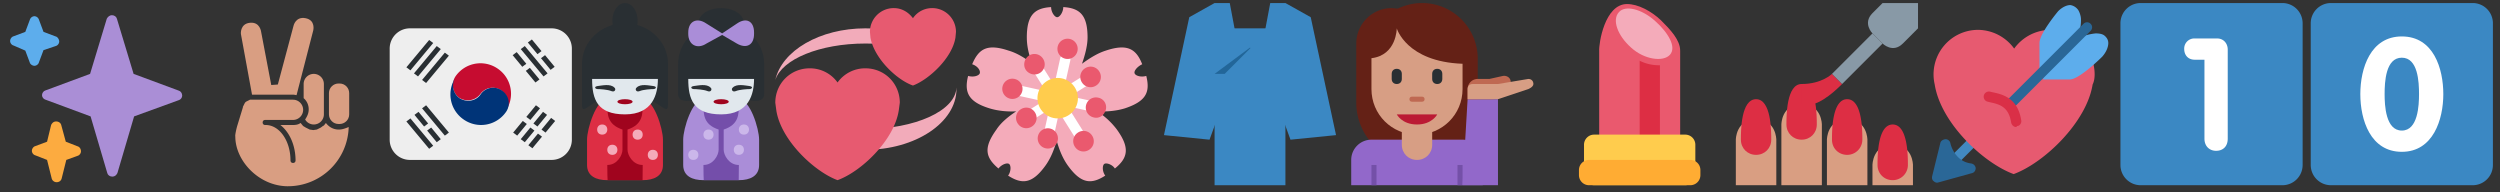 <svg id="svg2" xmlns="http://www.w3.org/2000/svg" xmlns:xlink="http://www.w3.org/1999/xlink" viewBox="0 0 617.5 47.5"><rect x="0" y="0" width="617.5" height="47.5" fill="#333333" stroke="none"/><style>.st3{fill:#5dadec}.st5{fill:#d99e82}.st8{fill:#003478}.st10{fill:#292f33}.st12{fill:#aa8dd8}.st16{fill:#e1e8ed}.st17{fill:#a0041e}.st18{fill:#cbb7ea}.st19{fill:#dd2e44}.st22{fill:#f4abba}.st24{fill:#f2abba}.st25{fill:#e75a70}.st27{fill:#fff}.st28{fill:#ea596e}.st29{fill:#ffcc4d}.st30{fill:#3b88c3}.st31{fill:#269}.st37{fill:#9268ca}.st38{fill:#7450a8}.st39{fill:#d79e84}.st41{fill:#bf6952}.st45{fill:#8899a6}.st48{fill:#2a6797}</style><g id="g10" transform="matrix(1.25 0 0 -1.25 0 47.5)"><g id="g12"><defs><path id="SVGID_1_" d="M-4.8-4.8h47.5v47.5H-4.8z"/></defs><clipPath id="SVGID_2_"><use xlink:href="#SVGID_1_" overflow="visible"/></clipPath><g id="g14" clip-path="url(#SVGID_2_)"><g id="g20" transform="translate(35.3 20.1)"><path id="path22" d="M0 0l-8.9 3.3-3.3 10.9c-.1.4-.5.7-1 .7-.4 0-.8-.3-1-.7l-3.3-10.9-8.9-3.3c-.3-.1-.6-.5-.6-.9s.3-.8.7-.9l8.9-3.3 3.3-11.2c.1-.4.5-.7 1-.7s.8.3 1 .7l3.3 11.2L0-1.9c.4.1.7.5.7.9 0 .5-.3.9-.7 1" fill="#aa8ed6"/></g><g id="g24" transform="translate(15.3 9.1)"><path id="path26" d="M0 0l-2.3.9-.9 3.3c-.1.4-.5.7-1 .7s-.8-.3-1-.7L-6 .9-8.4 0C-8.7-.1-9-.5-9-.9s.3-.8.7-.9l2.3-.9.9-3.6a1 1 0 0 1 1-.8c.5 0 .9.3 1 .8l.9 3.6 2.2.8c.4.1.7.5.7.9 0 .5-.3.9-.7 1" fill="#fcab40"/></g><g id="g28" transform="translate(11 30.8)"><path id="path30" class="st3" d="M0 0l-2.4.9-.9 2.4a1 1 0 0 1-.9.7 1 1 0 0 1-.9-.7L-6 .9-8.4 0C-8.7-.1-9-.5-9-.9s.3-.8.7-.9l2.3-1 .9-2.4c.1-.3.5-.6.9-.6s.8.3.9.7l.9 2.4 2.4.8c.4.1.7.5.7.9S.4-.1 0 0"/></g></g></g></g><g id="g10_1_" transform="matrix(1.25 0 0 -1.25 0 47.5)"><g id="g12_1_"><defs><path id="SVGID_3_" d="M33.2-4.3h47.5v47.5H33.2z"/></defs><clipPath id="SVGID_4_"><use xlink:href="#SVGID_3_" overflow="visible"/></clipPath><g id="g14_1_" clip-path="url(#SVGID_4_)"><g id="g20_1_" transform="translate(22.4 34)"><path id="path22_1_" class="st5" d="M38 .4c-2 .4-2.4-1.5-2.4-1.5l-3.1-11.6-1.3-.1-2 10.5S29-.3 27-.5c-2-.2-1.8-2.2-1.8-2.2l2.2-12h8.2l.6-.1L39.5-2S40 0 38 .4"/></g><g id="g24_1_" transform="translate(31 15)"><path id="path26_1_" class="st5" d="M38 .4c0-1.1-.9-1.9-1.9-1.9h-.2c-1.1 0-1.9.9-1.9 1.9v4.2c0 1.1.9 1.9 1.9 1.9h.2c1.1 0 1.9-.9 1.9-1.9V.4z"/></g><g id="g28_1_" transform="translate(24 23)"><path id="path30_1_" class="st5" d="M38 .4a2 2 0 0 1-2-2v-2.8c.6-.5 1-1.3 1-2.2 0-.8-.3-1.4-.7-2 .3-.6 1-1 1.7-1a2 2 0 0 1 2 2v6a2 2 0 0 1-2 2"/></g><g id="g32" transform="translate(29 12)"><path id="path34" class="st5" d="M38 .4h-.1c-1 0-1.9.5-2.5 1.3l-.4-.5-.2-.1-.4-.3-.2-.1-.4-.2-.2-.1-.7-.1-.7.1-.2.1-.4.2-.2.1-.5.3-.5.6c-.2-.1-.5-.4-1.5-.4h-2.5c1.8-1.4 3-4 3-7 0-.3-.2-.5-.5-.5s-.5.2-.5.5c0 3.9-2.2 7-4.9 7h-.1c-.3 0-.5.2-.5.5s.2.5.5.5h5.5c1.1 0 2 .9 2 2s-.9 2-2 2h-8-.5l-.2-.1-.2-.1-.2-.1-.2-.1-.1-.1-.1-.1-.1-.2-.1-.2-.1-.2-.1-.2v-.1l-1.1-3.6c-.1-.3-.5-1.9-.4-2.2 0-4.8 4.7-9.8 10.4-9.8A12 12 0 0 1 39.9.9C39.4.7 38.7.4 38 .4"/></g></g></g></g><g id="g10_2_" transform="matrix(1.25 0 0 -1.25 0 47.5)"><g id="g12_2_"><defs><path id="SVGID_5_" d="M71.2-4.3h47.5v47.5H71.2z"/></defs><clipPath id="SVGID_6_"><use xlink:href="#SVGID_5_" overflow="visible"/></clipPath><g id="g14_2_" clip-path="url(#SVGID_6_)"><g id="g20_2_" transform="translate(37 10)"><path id="path22_2_" d="M76 .4a4 4 0 0 0-4-4H44a4 4 0 0 0-4 4v18a4 4 0 0 0 4 4h28a4 4 0 0 0 4-4V.4z" fill="#eee"/></g><g id="g28_2_" transform="translate(22.4 24)"><path id="path30_2_" d="M76 .4a6 6 0 0 1-8.4-1.5c-.9-1.4-.6-3.2.7-4.2 1.4-.9 3.2-.6 4.2.7a3 3 0 0 0 4.2.7 3 3 0 0 0 .7-4.2A6 6 0 0 1 76 .4" fill="#c60c30"/></g><g id="g32_1_" transform="translate(23.2 19.7)"><path id="path34_1_" class="st8" d="M76 .4a3 3 0 0 1-4.2-.7c-.9-1.4-2.8-1.7-4.2-.8a3 3 0 0 0-.7 4.2 6 6 0 0 1 1.5-8.4 6 6 0 0 1 8.4 1.5A3 3 0 0 1 76 .4"/></g><g id="g36" transform="translate(27.3 13.7)"><path id="path38" class="st10" d="M76 .4l-1.9-2.3.8-.6 1.9 2.3-.8.6z"/></g><g id="g40" transform="translate(28 14.5)"><path id="path42" class="st10" d="M76 .4l.8-.6 1.9 2.3-.8.6L76 .4z"/></g><g id="g44" transform="translate(28.8 12.4)"><path id="path46" class="st10" d="M76 .4l-1.9-2.3.8-.6 1.9 2.3-.8.6z"/></g><g id="g48" transform="translate(29.4 13.2)"><path id="path50" class="st10" d="M76 .4l.8-.6 1.9 2.3-.8.6L76 .4z"/></g><g id="g52" transform="translate(30.3 11.2)"><path id="path54" class="st10" d="M76 .4l-1.9-2.3.8-.6 1.9 2.3-.8.6z"/></g><g id="g56" transform="translate(31 12)"><path id="path58" class="st10" d="M76 .4l.8-.6 1.9 2.3-.8.6L76 .4z"/></g><g id="g60" transform="translate(31.7 26.7)"><path id="path62" class="st10" d="M76 .4l-.8-.6 1.9-2.3.8.6L76 .4z"/></g><g id="g64" transform="translate(31 27.5)"><path id="path66" class="st10" d="M76 .4l-1.9 2.3-.8-.6 1.9-2.3.8.6z"/></g><g id="g68" transform="translate(31.4 22.5)"><path id="path70" class="st10" d="M76 .4l-4.5 5.4.8.6L76.8 1 76 .4z"/></g><g id="g72" transform="translate(28 25)"><path id="path74" class="st10" d="M76 .4l-1.9 2.3-.8-.6 1.9-2.3.8.6z"/></g><g id="g76" transform="translate(28.7 24.2)"><path id="path78" class="st10" d="M76 .4l-.8-.6 1.9-2.3.8.6L76 .4z"/></g><g id="g80" transform="translate(11.9 10.8)"><path id="path82" class="st10" d="M76 .4l-4.5 5.4.8.6L76.8 1 76 .4z"/></g><g id="g84" transform="translate(8.6 13.2)"><path id="path86" class="st10" d="M76 .4l-1.9 2.3-.8-.6 1.9-2.3.8.6z"/></g><g id="g88" transform="translate(9.2 12.4)"><path id="path90" class="st10" d="M76 .4l-.8-.6 1.9-2.3.8.6L76 .4z"/></g><g id="g92" transform="translate(8.8 8.2)"><path id="path94" class="st10" d="M76 .4l-4.5 5.4.8.6L76.8 1 76 .4z"/></g><g id="g96" transform="translate(9.6 29.1)"><path id="path98" class="st10" d="M76 .4L71.5-5l-.8.6L75.2 1l.8-.6z"/></g><g id="g100" transform="translate(11.1 27.9)"><path id="path102" class="st10" d="M76 .4L71.5-5l-.8.6L75.2 1l.8-.6z"/></g><g id="g104" transform="translate(12.7 26.6)"><path id="path106" class="st10" d="M76 .4L71.5-5l-.8.6L75.2 1l.8-.6z"/></g></g></g></g><g id="g10_3_" transform="matrix(1.25 0 0 -1.25 0 47.5)"><g id="g12_3_"><defs><path id="SVGID_7_" d="M109.2-4.3h47.5v47.5h-47.5z"/></defs><clipPath id="SVGID_8_"><use xlink:href="#SVGID_7_" overflow="visible"/></clipPath><g id="g14_3_" clip-path="url(#SVGID_8_)"><g id="g20_3_" transform="translate(36 5)"><path id="path22_3_" class="st12" d="M114 .4c0-2.2-1.8-3-4-3h-7c-2.2 0-4 .8-4 3v5c0 2.2 1.8 8 4 8h7c2.2 0 4-5.8 4-8v-5z"/></g></g></g><g id="g24_3_"><defs><path id="SVGID_9_" d="M139 18.4c-2.2 0-4-5.8-4-8v-5c0-2.2 1.8-3 4-3h7c2.2 0 4 .8 4 3v5c0 2.2-1.8 8-4 8h-7z"/></defs><clipPath id="SVGID_10_"><use xlink:href="#SVGID_9_" overflow="visible"/></clipPath><g id="g26" clip-path="url(#SVGID_10_)"><g id="g32_2_" transform="translate(29 8)"><path id="path34_2_" d="M114 .4v4c3 1 3 3 3 5h-7c0-2 0-4 3-5v-4c0-1-1-3-3-3 0-11.9 2.1-7.2 3.4-5.5 1.2-2.5 3.6-12.2 3.6 5.5-2 0-3 2-3 3" fill="#744eaa"/></g></g></g><g id="g36_1_"><defs><path id="SVGID_11_" d="M109.2-4.3h47.5v47.5h-47.5z"/></defs><clipPath id="SVGID_12_"><use xlink:href="#SVGID_11_" overflow="visible"/></clipPath><g id="g38" clip-path="url(#SVGID_12_)"><g id="g44_1_" transform="translate(37 25)"><path id="path46_1_" class="st10" d="M114 .4v-6c0-3-6.6 0-8.5 0-2.1 0-8.5-3-8.5 0v6c0 4.4 3.8 8 8.5 8s8.5-3.6 8.5-8"/></g><g id="g48_1_" transform="translate(35 22)"><path id="path50_1_" class="st16" d="M114 .4c0-3-1-7-6.5-7s-6.5 3-6.5 7h13z"/></g><g id="g52_1_" transform="translate(30 17.5)"><path id="path54_1_" class="st17" d="M114 .4c0-.3-.7-.5-1.5-.5s-1.5.2-1.5.5.7.5 1.5.5 1.5-.2 1.5-.5"/></g><g id="g56_1_" transform="translate(23.1 20.6)"><path id="path58_1_" class="st10" d="M114 .4c.9.1 2.5.5 3.3-.3.4-.3.1-1-.6-.7-.7.3-2.2.4-2.8.4-.5.1-.6.5.1.6"/></g><g id="g60_1_" transform="translate(34.1 20.6)"><path id="path62_1_" class="st10" d="M114 .4c-.9.1-2.5.5-3.3-.3-.4-.3-.1-1 .6-.7.7.3 2.2.4 2.8.4.5.1.6.5-.1.6"/></g><g id="g64_1_" transform="translate(33 33)"><path id="path66_1_" class="st10" d="M114 .4c0-1.7-2-3-4.5-3s-4.5 1.3-4.5 3 2 3 4.5 3 4.5-1.3 4.5-3"/></g><g id="g68_1_" transform="translate(31.7 33)"><path id="path70_1_" class="st12" d="M114 .4l-3-2-3.2 2c-1.8 1.2-3.5.4-3.5-1.8v-.3c0-2.2 1.8-3.1 3.6-1.9l3.1 1.7 2.9-1.7c1.9-1.1 3.4-.3 3.4 1.9v.3c0 2.2-1.5 3-3.3 1.8"/></g><g id="g72_1_" transform="translate(24 7)"><path id="path74_1_" class="st18" d="M114 .4c0-.6-.4-1-1-1s-1 .4-1 1 .4 1 1 1 1-.4 1-1"/></g><g id="g76_1_" transform="translate(27 11)"><path id="path78_1_" class="st18" d="M114 .4c0-.6-.4-1-1-1s-1 .4-1 1 .4 1 1 1 1-.4 1-1"/></g><g id="g80_1_" transform="translate(33 8)"><path id="path82_1_" class="st18" d="M114 .4c0-.6-.4-1-1-1s-1 .4-1 1 .4 1 1 1 1-.4 1-1"/></g><g id="g84_1_" transform="translate(34 12)"><path id="path86_1_" class="st18" d="M114 .4c0-.6-.4-1-1-1s-1 .4-1 1 .4 1 1 1 1-.4 1-1"/></g><g id="g88_1_" transform="translate(17 5)"><path id="path90_1_" class="st19" d="M114 .4c0-2.2-1.8-3-4-3h-7c-2.2 0-4 .8-4 3v5c0 2.2 1.8 8 4 8h7c2.2 0 4-5.8 4-8v-5z"/></g></g></g><g id="g92_1_"><defs><path id="SVGID_13_" d="M120 18.4c-2.2 0-4-5.8-4-8v-5c0-2.2 1.8-3 4-3h7c2.2 0 4 .8 4 3v5c0 2.2-1.8 8-4 8h-7z"/></defs><clipPath id="SVGID_14_"><use xlink:href="#SVGID_13_" overflow="visible"/></clipPath><g id="g94" clip-path="url(#SVGID_14_)"><g id="g100_1_" transform="translate(10 8)"><path id="path102_1_" class="st17" d="M114 .4v4c3 1 3 3 3 5h-7c0-2 0-4 3-5v-4c0-1-1-3-3-3 0-11.9 2.1-7.2 3.4-5.5 1.2-2.5 3.6-12.2 3.6 5.5-2 0-3 2-3 3"/></g></g></g><g id="g104_1_"><defs><path id="SVGID_15_" d="M109.2-4.3h47.5v47.5h-47.5z"/></defs><clipPath id="SVGID_16_"><use xlink:href="#SVGID_15_" overflow="visible"/></clipPath><g id="g106" clip-path="url(#SVGID_16_)"><g id="g112" transform="translate(18 25)"><path id="path114" class="st10" d="M114 .4v-8c0-3-2 2-8.5 2s-8.5-5-8.5-2v8c0 4.4 3.8 8 8.5 8s8.5-3.6 8.5-8"/></g><g id="g116" transform="translate(16 22)"><path id="path118" class="st16" d="M114 .4c0-3-1-7-6.5-7s-6.5 3-6.5 7h13z"/></g><g id="g120" transform="translate(12 33.5)"><path id="path122" class="st10" d="M114 .4c0-1.9-1.1-3.5-2.5-3.5S109-1.5 109 .4s1.1 3.5 2.5 3.5S114 2.3 114 .4"/></g><g id="g124" transform="translate(11 17.5)"><path id="path126" class="st17" d="M114 .4c0-.3-.7-.5-1.5-.5s-1.5.2-1.5.5.7.5 1.5.5 1.5-.2 1.5-.5"/></g><g id="g128" transform="translate(6 12)"><path id="path130" class="st22" d="M114 .4c0-.6-.4-1-1-1s-1 .4-1 1 .4 1 1 1 1-.4 1-1"/></g><g id="g132" transform="translate(16 7)"><path id="path134" class="st22" d="M114 .4c0-.6-.4-1-1-1s-1 .4-1 1 .4 1 1 1 1-.4 1-1"/></g><g id="g136" transform="translate(13 11)"><path id="path138" class="st22" d="M114 .4c0-.6-.4-1-1-1s-1 .4-1 1 .4 1 1 1 1-.4 1-1"/></g><g id="g140" transform="translate(8 8)"><path id="path142" class="st22" d="M114 .4c0-.6-.4-1-1-1s-1 .4-1 1 .4 1 1 1 1-.4 1-1"/></g><g id="g144" transform="translate(4.1 20.6)"><path id="path146" class="st10" d="M114 .4c.9.1 2.5.5 3.3-.3.4-.3.1-1-.6-.7-.7.3-2.2.4-2.8.4-.5.1-.6.5.1.6"/></g><g id="g148" transform="translate(15.1 20.6)"><path id="path150" class="st10" d="M114 .4c-.9.1-2.5.5-3.3-.3-.4-.3-.1-1 .6-.7.7.3 2.2.4 2.8.4.5.1.6.5-.1.6"/></g></g></g></g><g id="g10_4_" transform="matrix(1.25 0 0 -1.25 0 47.5)"><g id="g12_4_"><defs><path id="SVGID_17_" d="M147.2-4.3h47.5v47.5h-47.5z"/></defs><clipPath id="SVGID_18_"><use xlink:href="#SVGID_17_" overflow="visible"/></clipPath><g id="g14_4_" clip-path="url(#SVGID_18_)"><g id="g20_4_" transform="translate(37 20.3)"><path id="path22_4_" class="st24" d="M152 .4c-.2-4.6-8.2-8.2-18-8.2-3.3 0-6.4.4-9 1.1v-3.6c2.6-1 5.7-1.6 9-1.6 9.9 0 18 5.4 18 12v.3"/></g><g id="g24_4_" transform="translate(28 30.4)"><path id="path26_3_" class="st24" d="M152 .4c-2.6 1-5.7 1.6-9 1.6-9 0-16.5-4.4-17.8-10.2C126.5-4.1 134-1 143-1c3.3 0 6.4-.4 9-1.1V.4z"/></g><g id="g28_3_" transform="translate(25.8 17.3)"><path id="path30_3_" class="st25" d="M152 .4c0 3.8-3 6.8-6.8 6.8a6.7 6.7 0 0 1-5.5-2.8 6.7 6.7 0 0 1-5.5 2.8c-3.8 0-6.8-3-6.8-6.8l.2-1.5c.9-5.9 7.5-12.1 12.1-13.8 4.7 1.7 11.2 7.9 12.1 13.8l.2 1.5"/></g><g id="g32_3_" transform="translate(36.9 31.3)"><path id="path34_3_" class="st25" d="M152 .4c0 2.6-2.1 4.7-4.7 4.7-1.6 0-3-.8-3.8-2-.9 1.2-2.2 2-3.8 2A4.7 4.7 0 0 1 135 .4l.1-1.1c.7-4.1 5.2-8.4 8.4-9.5 3.2 1.2 7.8 5.5 8.4 9.5l.1 1.1"/></g></g></g></g><g id="g10_5_" transform="matrix(1.25 0 0 -1.25 0 47.5)"><g id="g12_5_"><defs><path id="SVGID_19_" d="M185.2-4.3h47.5v47.5h-47.5z"/></defs><clipPath id="SVGID_20_"><use xlink:href="#SVGID_19_" overflow="visible"/></clipPath><g id="g14_5_" clip-path="url(#SVGID_20_)"><g id="g20_5_" transform="translate(19 16.7)"><path id="path22_5_" class="st22" d="M190 .4l-.6.7c-.2.2-.5.3-.9.3l.5.8.1.9.9-.2.9.2.1-.9.5-.8-.9-.3-.6-.7m13.3-.5c4.2 1.4 5 3.2 4.2 6.4-1-.3-2.1 0-2.3.5-.2.5.6 1.4 1.5 1.8-1.2 3.1-3 4.1-7.2 2.7-1.6-.5-3.2-1.5-4.7-2.6.6 1.7 1.1 3.6 1.1 5.2 0 4.4-1.5 5.8-4.8 6 0-1-.7-2-1.2-2s-1.2 1-1.2 2c-3.3-.2-4.8-1.6-4.8-6 0-1.7.4-3.5 1.1-5.2-1.4 1.1-3 2.1-4.7 2.6-4.2 1.4-5.9.4-7.2-2.7 1-.3 1.7-1.2 1.5-1.8-.2-.5-1.3-.8-2.3-.5-.8-3.2 0-5.1 4.2-6.4 1.6-.5 3.5-.7 5.3-.6-1.5-1-3-2.2-3.9-3.6-2.6-3.6-2.2-5.5.4-7.7.6.8 1.7 1.2 2.1.9.4-.3.4-1.5-.2-2.3 2.8-1.8 4.8-1.6 7.4 2 1 1.4 1.7 3.1 2.2 4.9.5-1.8 1.2-3.5 2.2-4.9 2.6-3.6 4.6-3.8 7.4-2-.6.8-.6 2-.2 2.3.4.3 1.6-.1 2.1-.9 2.6 2.1 3 4.1.4 7.7a15 15 0 0 1-3.9 3.6c2-.1 3.9.1 5.5.6"/></g><g id="g24_5_" transform="translate(17.8 18.3)"><path id="path26_4_" class="st27" d="M190 .4c-.1-.5-.7-.9-1.2-.8L182.9.9c-.5.1-.9.7-.8 1.2.1.5.7.9 1.2.8l5.9-1.3c.6-.1.9-.7.8-1.2"/></g><g id="g28_4_" transform="translate(18.8 18.1)"><path id="path30_4_" class="st27" d="M190 .4c.1.5.7.9 1.2.8l5.9-1.3c.5-.1.9-.7.8-1.2-.1-.5-.7-.9-1.2-.8l-5.9 1.3c-.6.1-.9.7-.8 1.2"/></g><g id="g32_4_" transform="translate(18.8 18.1)"><path id="path34_4_" class="st27" d="M190 .4c-.5-.3-1.1-.2-1.4.3l-3.2 5.1c-.3.5-.2 1.1.3 1.4.5.3 1.1.2 1.4-.3l3.2-5.1c.3-.5.2-1.1-.3-1.4"/></g><g id="g36_2_" transform="translate(19.6 16.8)"><path id="path38_1_" class="st27" d="M190 .4c.5.3 1.1.2 1.4-.3l3.2-5.1c.3-.5.2-1.1-.3-1.4-.5-.3-1.1-.2-1.4.3L189.7-1c-.3.5-.2 1.1.3 1.4"/></g><g id="g40_1_" transform="translate(19 19)"><path id="path42_1_" class="st27" d="M190 .4c-.5.1-.9.7-.8 1.2l1.3 5.9c.1.5.7.9 1.2.8s.9-.7.8-1.2l-1.3-5.9c-.1-.6-.7-.9-1.2-.8"/></g><g id="g44_2_" transform="translate(18.8 18.1)"><path id="path46_2_" class="st27" d="M190 .4c.5-.1.9-.7.8-1.2l-1.3-5.9c-.1-.5-.7-.9-1.2-.8-.5.1-.9.7-.8 1.2l1.3 5.9c.1.6.7.9 1.2.8"/></g><g id="g48_2_" transform="translate(18.8 18.1)"><path id="path50_2_" class="st27" d="M190 .4c-.3.5-.2 1.1.3 1.4l5.1 3.2c.5.3 1.1.2 1.4-.3.3-.5.2-1.1-.3-1.4L191.4.1c-.5-.3-1.1-.2-1.4.3"/></g><g id="g52_2_" transform="translate(18.8 18.1)"><path id="path54_2_" class="st27" d="M190 .4c.3-.5.2-1.1-.3-1.4l-5.1-3.2c-.5-.3-1.1-.2-1.4.3-.3.5-.2 1.1.3 1.4l5.1 3.2c.5.3 1.1.2 1.4-.3"/></g><g id="g56_2_" transform="translate(23 11.4)"><path id="path58_2_" class="st28" d="M190 .4a2 2 0 0 0 2.8-.6 2 2 0 0 0-.6-2.8 2 2 0 0 0-2.8.6 2 2 0 0 0 .6 2.8"/></g><g id="g60_2_" transform="translate(15.5 23.2)"><path id="path62_2_" class="st28" d="M190 .4c-.9-.6-2.2-.3-2.8.6s-.3 2.2.6 2.8a2 2 0 0 0 2.8-.6 2 2 0 0 0-.6-2.8"/></g><g id="g64_2_" transform="translate(17.5 12.2)"><path id="path66_2_" class="st28" d="M190 .4a2 2 0 0 0 1.5-2.4 2 2 0 0 0-2.4-1.5 2 2 0 0 0-1.5 2.4A2 2 0 0 0 190 .4"/></g><g id="g68_2_" transform="translate(20.5 26)"><path id="path70_2_" class="st28" d="M190 .4a2 2 0 0 0-1.5 2.4 2 2 0 0 0 2.4 1.5 2 2 0 0 0 1.5-2.4A2 2 0 0 0 190 .4"/></g><g id="g72_2_" transform="translate(14.5 15.4)"><path id="path74_2_" class="st28" d="M190 .4a2 2 0 0 0-.6-2.8 2 2 0 0 0-2.8.6 2 2 0 0 0 .6 2.8 2 2 0 0 0 2.8-.6"/></g><g id="g76_2_" transform="translate(23.8 21.3)"><path id="path78_2_" class="st28" d="M190 .4a2 2 0 0 0 .6 2.8 2 2 0 0 0 2.8-.6 2 2 0 0 0-.6-2.8 2 2 0 0 0-2.8.6"/></g><g id="g80_2_" transform="translate(24.6 16.8)"><path id="path82_2_" class="st28" d="M190 .4a2 2 0 0 0 2.4 1.5c1.1-.2 1.8-1.3 1.5-2.4s-1.3-1.8-2.4-1.5A2 2 0 0 0 190 .4"/></g><g id="g84_2_" transform="translate(12 19.6)"><path id="path86_2_" class="st28" d="M190 .4a2 2 0 0 0-2.4-1.5 2 2 0 0 0-1.5 2.4 2 2 0 0 0 2.4 1.5A2 2 0 0 0 190 .4"/></g><g id="g88_2_" transform="translate(23 18.2)"><path id="path90_2_" class="st29" d="M190 .4c0-2.2-1.8-4-4-4s-4 1.8-4 4 1.8 4 4 4 4-1.8 4-4"/></g></g></g></g><g id="g10_6_" transform="matrix(1.25 0 0 -1.25 0 47.5)"><g id="g12_6_" transform="translate(23 37)"><path id="path14" class="st30" d="M228 .4h3l5-2.8 5-23.3-9-.9-6 16.4"/></g><g id="g16" transform="translate(15 37)"><path id="path18" class="st30" d="M228 .4h-3l-5-2.8-5-23.3 9-.9 6 16.4"/></g><path id="path20" class="st30" d="M240 1.4h14v31h-14v-31z"/><g id="g22" transform="translate(19 28.2)"><path id="path24" class="st31" d="M228 .4l-7-5.2h2l5.1 5.1-.1.1z"/></g><g id="g26_1_"><defs><path id="SVGID_21_" d="M375.2-4.3h47.5v47.5h-47.5z"/></defs><clipPath id="SVGID_22_"><use xlink:href="#SVGID_21_" overflow="visible"/></clipPath><g id="g28_5_" clip-path="url(#SVGID_22_)"><g id="g34" transform="translate(26 17)"><path id="path36" d="M228 .4s-1.2-1-7-1-7 1-7 1v6h14v-6z" fill="#88c9f9"/></g><g id="g38_1_" transform="translate(26 19)"><path id="path40" class="st27" d="M228 .4s-1.2-1-7-1-7 1-7 1v2h14v-2z"/></g><g id="g42" transform="translate(26 37)"><path id="path44" class="st27" d="M228 .4l-7-9-7 9h14z"/></g><g id="g46" transform="translate(21.3 37)"><path id="path48" d="M228 .4l-2.3-3-2.3 3h4.6z" fill="#99aab5"/></g><g id="g50" transform="translate(26 12)"><path id="path52" class="st31" d="M228 .4v21l2-23-2 2z"/></g><g id="g54" transform="translate(12 12)"><path id="path56" class="st31" d="M228 .4v21l-2-23 2 2z"/></g></g></g></g><g id="g10_7_" transform="matrix(1.25 0 0 -1.25 0 47.5)"><g id="g12_7_"><defs><path id="SVGID_23_" d="M261.2-4.3h47.5v47.5h-47.5z"/></defs><clipPath id="SVGID_24_"><use xlink:href="#SVGID_23_" overflow="visible"/></clipPath><g id="g14_6_" clip-path="url(#SVGID_24_)"><g id="g20_6_" transform="translate(15 37)"><path id="path22_6_" d="M266 .4c-1.7 0-3.3-.4-4.8-1.1l-1.2.1a7 7 0 0 1-7-7v-12c.2-6.5 5.5-11.7 12-11.7s11.8 5.2 12 11.7v9a11 11 0 0 1-11 11" fill="#642116"/></g><g id="g24_6_" transform="translate(23 10)"><path id="path26_5_" class="st37" d="M266 .4h-18a4 4 0 0 1-4-4v-5h26v5a4 4 0 0 1-4 4"/></g><path id="path28" class="st38" d="M289 1.4h-1v4h1v-4z"/><path id="path30_5_" class="st38" d="M272 1.4h-1v4h1v-4z"/><g id="g32_5_" transform="translate(11 15)"><path id="path34_5_" class="st39" d="M266 .4v-6c0-1.7 1.3-3 3-3s3 1.3 3 3v6h-6z"/></g><g id="g36_3_" transform="translate(10 32)"><path id="path38_2_" class="st39" d="M266 .4s0-5.3-5-5.9v-6.1c0-5 4-9 9-9s9 4 9 9v5c-11.1.4-13 7-13 7"/></g><g id="g40_2_" transform="translate(18 15)"><path id="path42_2_" d="M266 .4h-8s1-2 4-2 4 2 4 2" fill="#bb1a34"/></g><g id="g44_3_" transform="translate(30 1)"><path id="path46_3_" class="st37" d="M266 .4h-7l1 17h6V.4z"/></g><g id="g48_3_" transform="translate(32.5 21.6)"><path id="path50_3_" class="st41" d="M266 .4c-.1.7-.8 1.1-1.5 1l-2.7-.6h-2.3a2 2 0 0 1-2-2v-2h5c1.1 0 2 .9 2 1.9l.4.1h.7v.2c.3.3.5.9.4 1.4"/></g><g id="g52_3_" transform="translate(37 21)"><path id="path54_3_" class="st39" d="M266 .4c0 .6-.4 1-1 1l-6-1h-5c-.6 0-1-.4-1-1v-2h6l6 2s1 .4 1 1"/></g><g id="g56_3_" transform="translate(15 17.5)"><path id="path58_3_" class="st41" d="M266 .4h-2c-.3 0-.5.2-.5.5s.2.5.5.5h2c.3 0 .5-.2.5-.5s-.2-.5-.5-.5"/></g><g id="g60_3_" transform="translate(10 21)"><path id="path62_3_" class="st10" d="M266 .4c-.6 0-1 .4-1 1v1c0 .6.4 1 1 1s1-.4 1-1v-1c0-.6-.4-1-1-1"/></g><g id="g64_3_" transform="translate(18 21)"><path id="path66_3_" class="st10" d="M266 .4c-.6 0-1 .4-1 1v1c0 .6.4 1 1 1s1-.4 1-1v-1c0-.6-.4-1-1-1"/></g></g></g></g><g id="g10_8_" transform="matrix(1.25 0 0 -1.25 0 47.5)"><g id="g12_8_"><defs><path id="SVGID_25_" d="M299.2-4.3h47.5v47.5h-47.5z"/></defs><clipPath id="SVGID_26_"><use xlink:href="#SVGID_25_" overflow="visible"/></clipPath><g id="g14_7_" clip-path="url(#SVGID_26_)"><g id="g20_7_" transform="translate(17.5 36.8)"><path id="path22_7_" class="st28" d="M304 .4c2.2 0 4.8-1.4 6.7-3.2 1.9-1.9 3.8-3.9 3.8-6V-26h-16v17.1c-.1 1.5 1.1 9.3 5.5 9.3"/></g><g id="g24_7_" transform="translate(20 25.6)"><path id="path26_6_" class="st19" d="M304 .4v-16.6c0-1.1.9 0 2 0v-2a2 2 0 0 1 2 2V-.5c-1.3 0-2.6.2-4 .9"/></g><g id="g28_6_" transform="translate(23 33.5)"><path id="path30_6_" class="st22" d="M304 .4c2.7-2.4 4.3-5.2 3-6.7-1.3-1.5-5.1-1-7.7 1.4-2.7 2.4-3.8 5.5-2.4 7 1.2 1.4 4.4.7 7.1-1.7"/></g><g id="g32_6_" transform="translate(31 3)"><path id="path34_6_" class="st29" d="M304 .4a2 2 0 0 0-2-2h-18a2 2 0 0 0-2 2v6c0 1.1.9 2 2 2h18a2 2 0 0 0 2-2v-6z"/></g><g id="g36_4_" transform="translate(32 3)"><path id="path38_3_" d="M304 .4a2 2 0 0 0-2-2h-20a2 2 0 0 0-2 2v1c0 1.1.9 2 2 2h20a2 2 0 0 0 2-2v-1z" fill="#ffac33"/></g></g></g></g><g id="g10_9_" transform="matrix(1.25 0 0 -1.25 0 47.5)"><g id="g12_9_"><defs><path id="SVGID_27_" d="M337.2-4.3h47.5v47.5h-47.5z"/></defs><clipPath id="SVGID_28_"><use xlink:href="#SVGID_27_" overflow="visible"/></clipPath><g id="g14_8_" clip-path="url(#SVGID_28_)"><g id="g20_8_" transform="translate(28 1)"><path id="path22_8_" class="st5" d="M342 .4v4s0 4 4 4 4-4 4-4v-4h-8z"/></g><g id="g24_8_" transform="translate(19 1)"><path id="path26_7_" class="st5" d="M342 .4v9s0 4 4 4 4-4 4-4v-9h-8z"/></g><g id="g28_7_" transform="translate(10 1)"><path id="path30_7_" class="st5" d="M342 .4v12s0 4 4 4 4-4 4-4V.4h-8z"/></g><g id="g32_7_" transform="translate(1 1)"><path id="path34_7_" class="st5" d="M342 .4v9s0 4 4 4 4-4 4-4v-9h-8z"/></g><g id="g36_5_" transform="translate(17 13)"><path id="path38_4_" class="st19" d="M342 .4c0 1.7 0 8-3 8s-3-6.3-3-8 1.3-3 3-3 3 1.3 3 3"/></g><g id="g40_3_" transform="translate(8 10)"><path id="path42_3_" class="st19" d="M342 .4c0 1.7 0 8-3 8s-3-6.3-3-8 1.3-3 3-3 3 1.3 3 3"/></g><g id="g44_4_" transform="translate(26 10)"><path id="path46_4_" class="st19" d="M342 .4c0 1.7 0 8-3 8s-3-6.3-3-8 1.3-3 3-3a3 3 0 0 1 3 3"/></g><g id="g48_4_" transform="translate(35 5)"><path id="path50_4_" class="st19" d="M342 .4c0 1.7 0 8-3 8s-3-6.3-3-8 1.3-3 3-3a3 3 0 0 1 3 3"/></g><g id="g52_4_" transform="translate(14 21)"><path id="path54_4_" class="st19" d="M342 .4v-4h2s2 0 6 4l-2 2s-2-2-6-2"/></g><g id="g56_4_" transform="translate(20 23)"><path id="path58_4_" class="st45" d="M342 .4l8 8 2-2-8-8-2 2z"/></g><g id="g60_4_" transform="translate(28 31)"><path id="path62_4_" class="st45" d="M342 .4s-2 2 0 4l2 2h7v-5l-3-3c-2-2-4 0-4 0l-2 2z"/></g></g></g></g><g id="g10_10_" transform="matrix(1.25 0 0 -1.25 0 47.5)"><g id="g12_10_"><defs><path id="SVGID_29_" d="M375.2-4.3h47.5v47.5h-47.5z"/></defs><clipPath id="SVGID_30_"><use xlink:href="#SVGID_29_" overflow="visible"/></clipPath><g id="g14_9_" clip-path="url(#SVGID_30_)"><g id="g20_9_" transform="translate(19.4 18.2)"><path id="path22_9_" d="M380 .4a1 1 0 0 0-.3-.7l-14-14a1 1 0 0 0-1.4 0 1 1 0 0 0 0 1.4l14 14c.4.4 1 .4 1.4 0 .2-.2.3-.4.3-.7" fill="#4289c1"/></g><g id="g24_9_" transform="translate(33.9 22.9)"><path id="path26_8_" class="st25" d="M380 .4c0 4.8-3.9 8.8-8.8 8.8a8.9 8.9 0 0 1-7.1-3.7 8.9 8.9 0 0 1-7.1 3.7 8.8 8.8 0 0 1-8.6-10.8c1.2-7.6 9.6-15.5 15.6-17.7 6 2.2 14.4 10.2 15.6 17.7.3.6.4 1.3.4 2"/></g><g id="g28_8_" transform="translate(30.6 35.7)"><path id="path30_8_" class="st3" d="M380 .4c.3-.4.6-1.3.6-1.9a9 9 0 0 0-2.4-6.3l-3.9-3c-.3-.3-.8-.4-1.1-.2-.4.1-.8-.7-.8-.3v5.1c0 1.9 3.7 6.3 3.7 6.3.8.8 1.7 1.2 2.4 1.2.6-.1 1.1-.4 1.5-.9"/></g><g id="g32_8_" transform="translate(36.6 29.1)"><path id="path34_8_" class="st3" d="M380 .4c0-.8-.4-1.8-1.2-2.7 0 0-4.5-4.5-6.4-4.5h-5.2c-.4 0 .5.9.4 1.3-.1.4-.1 1.1.2 1.4l3.1 3.3a11 11 0 0 0 6.6 3.1c.7 0 1.3-.1 1.7-.4.5-.4.8-.9.8-1.5"/></g><g id="g36_6_" transform="translate(33.4 32.2)"><path id="path38_5_" class="st48" d="M380 .4a1 1 0 0 0-.3-.7l-15-15a1 1 0 0 0-1.4 0 1 1 0 0 0 0 1.4l15 15c.4.4 1 .4 1.4 0 .2-.2.3-.4.3-.7"/></g><g id="g40_4_" transform="translate(2.8 1.5)"><path id="path42_4_" class="st48" d="M380 .4a1 1 0 0 0-.7.3c-.3.2-.4.6-.3 1l1.6 6.5c.1.5.5.7 1 .8a1 1 0 0 0 1-.8c0-.1.8-3.6 4.1-4 .5-.1.8-.4.9-.9 0-.5-.3-.9-.7-1L380.4.5l-.4-.1"/></g><g id="g44_5_" transform="translate(18.4 12.5)"><path id="path46_5_" d="M380 .4c-.5 0-.9.4-1 .9-.5 3.2-2.4 3.6-4.2 4l-.4.1a1 1 0 0 0-.8 1.2c.1.5.6.9 1.2.8l.4-.1c1.9-.4 5.1-1 5.8-5.6.1-.5-.3-1.1-.8-1.1l-.2-.2" fill="#da2f47"/></g></g></g></g><g id="g10_11_" transform="matrix(1.25 0 0 -1.25 0 47.5)"><g id="g12_11_"><defs><path id="SVGID_31_" d="M413.2-4.3h47.5v47.5h-47.5z"/></defs><clipPath id="SVGID_32_"><use xlink:href="#SVGID_31_" overflow="visible"/></clipPath><g id="g14_10_" clip-path="url(#SVGID_32_)"><g id="g20_10_" transform="translate(37 5)"><path id="path22_10_" class="st30" d="M418 .4a4 4 0 0 0-4-4h-28a4 4 0 0 0-4 4v28a4 4 0 0 0 4 4h28a4 4 0 0 0 4-4V.4z"/></g><g id="g24_10_" transform="translate(17.5 25.8)"><path id="path26_9_" class="st27" d="M418 .4h-1.8c-1.5 0-2.1 1.1-2.1 2.1a2 2 0 0 0 2.1 2.1h4.4c1.3 0 2.1-1 2.1-2.2v-17.6c0-1.6-1-2.4-2.3-2.4-1.3 0-2.3.9-2.3 2.4V.4z"/></g></g></g></g><g id="g10_12_" transform="matrix(1.25 0 0 -1.25 0 47.5)"><g id="g12_12_"><defs><path id="SVGID_33_" d="M450.9-4.3h47.5v47.5h-47.5z"/></defs><clipPath id="SVGID_34_"><use xlink:href="#SVGID_33_" overflow="visible"/></clipPath><g id="g14_11_" clip-path="url(#SVGID_34_)"><g id="g20_11_" transform="translate(37 5)"><path id="path22_11_" class="st30" d="M455.6.4a4 4 0 0 0-4-4h-28a4 4 0 0 0-4 4v28a4 4 0 0 0 4 4h28a4 4 0 0 0 4-4V.4z"/></g><g id="g24_11_" transform="translate(22.4 19)"><path id="path26_10_" class="st27" d="M455.6.4c0 2.4-.2 7.2-3.4 7.2-3.2 0-3.4-4.8-3.4-7.2 0-2.2.2-7.2 3.4-7.2 3.2 0 3.4 5 3.4 7.2M444 .4c0 5.1 2 11.4 8.2 11.4 6.3 0 8.2-6.4 8.2-11.4s-2-11.4-8.2-11.4C446-11 444-4.7 444 .4"/></g></g></g></g></svg>